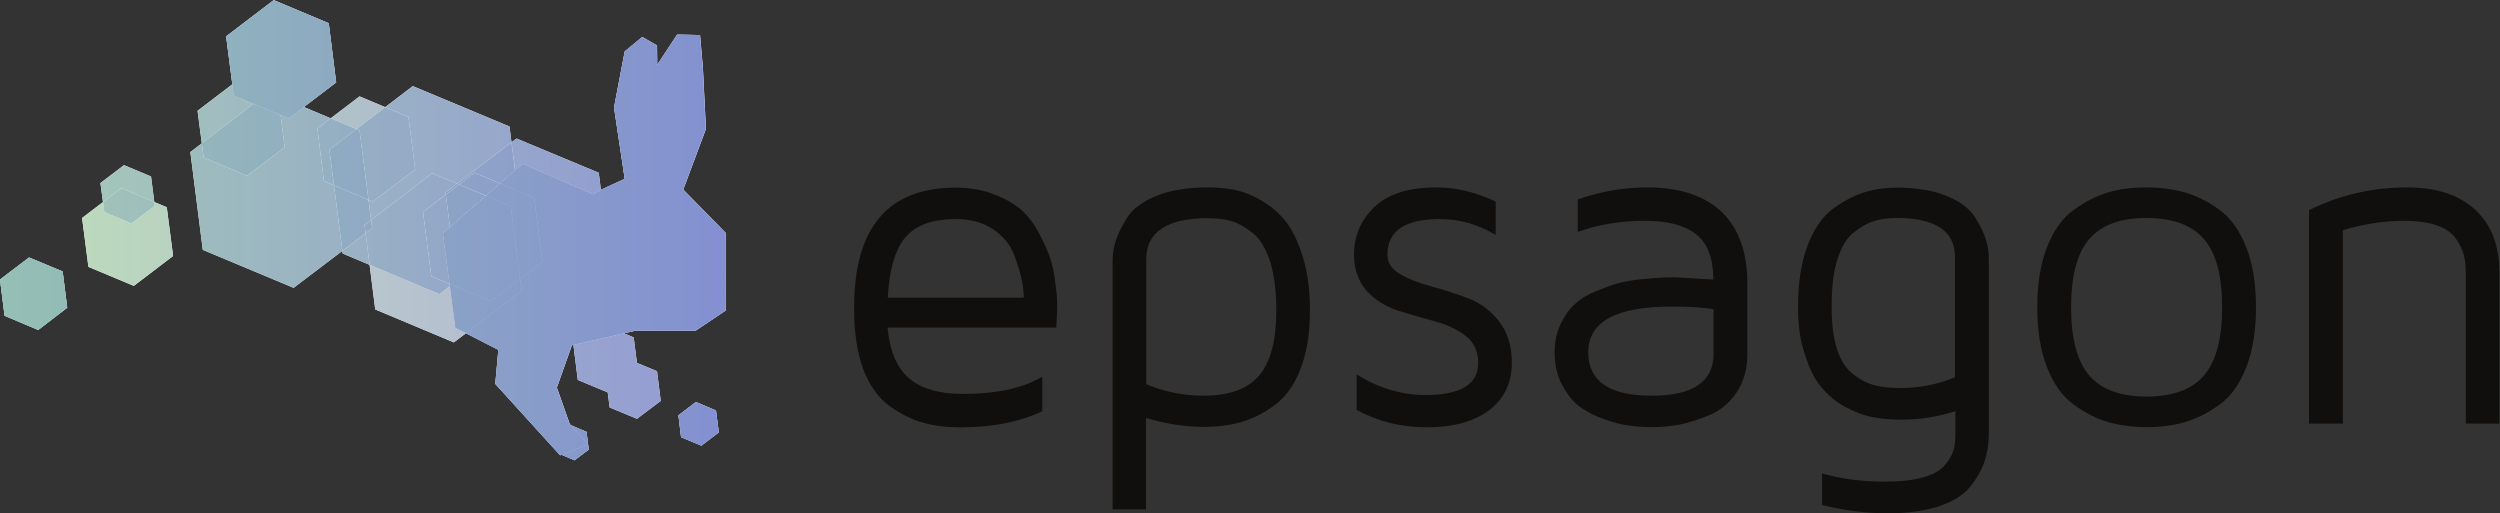 <?xml version="1.0" encoding="UTF-8" standalone="no"?>
<!-- Created with Inkscape (http://www.inkscape.org/) -->

<svg
   version="1.1"
   id="svg2"
   xml:space="preserve"
   width="1526.667"
   height="313.467"
   viewBox="0 0 1526.667 313.467"
   sodipodi:docname="Epsagon_Positive CMYK_Horizontal_final.svg"
   inkscape:version="1.1.1 (3bf5ae0d25, 2021-09-20)"
   xmlns:inkscape="http://www.inkscape.org/namespaces/inkscape"
   xmlns:sodipodi="http://sodipodi.sourceforge.net/DTD/sodipodi-0.dtd"
   xmlns="http://www.w3.org/2000/svg"
   xmlns:svg="http://www.w3.org/2000/svg"><rect x="0" y="0" width="1526.667" height="313.467" fill="#333333" stroke="none"/><defs
     id="defs6"><clipPath
       clipPathUnits="userSpaceOnUse"
       id="clipPath80"><path
         d="m 2632,243 v 0 L 2572.77,268.27 2694,316 2614.62,403.879 2687,373 l 10,-81 -65,-49"
         id="path78" /></clipPath><linearGradient
       x1="0"
       y1="0"
       x2="1"
       y2="0"
       gradientUnits="userSpaceOnUse"
       gradientTransform="matrix(3326,0,0,-3326,0,1297)"
       spreadMethod="pad"
       id="linearGradient88"><stop
         style="stop-opacity:1;stop-color:#95c0b4"
         offset="0"
         id="stop82" /><stop
         style="stop-opacity:1;stop-color:#8490d1"
         offset="0.99"
         id="stop84" /><stop
         style="stop-opacity:1;stop-color:#8490d1"
         offset="1"
         id="stop86" /></linearGradient><clipPath
       clipPathUnits="userSpaceOnUse"
       id="clipPath98"><path
         d="m 2558.34,274.43 -1.34,0.57 1.34,-0.57 v 0"
         id="path96" /></clipPath><linearGradient
       x1="0"
       y1="0"
       x2="1"
       y2="0"
       gradientUnits="userSpaceOnUse"
       gradientTransform="matrix(3326,0,0,-3326,0,1297)"
       spreadMethod="pad"
       id="linearGradient106"><stop
         style="stop-opacity:1;stop-color:#cfecbb"
         offset="0"
         id="stop100" /><stop
         style="stop-opacity:1;stop-color:#bab4e1"
         offset="0.99"
         id="stop102" /><stop
         style="stop-opacity:1;stop-color:#bab4e1"
         offset="1"
         id="stop104" /></linearGradient><clipPath
       clipPathUnits="userSpaceOnUse"
       id="clipPath116"><path
         d="m 2558.34,274.43 -1.34,0.57 -0.13,1.051 1.47,-1.621"
         id="path114" /></clipPath><linearGradient
       x1="0"
       y1="0"
       x2="1"
       y2="0"
       gradientUnits="userSpaceOnUse"
       gradientTransform="matrix(3326,0,0,-3326,0,1297)"
       spreadMethod="pad"
       id="linearGradient124"><stop
         style="stop-opacity:1;stop-color:#95c0b4"
         offset="0"
         id="stop118" /><stop
         style="stop-opacity:1;stop-color:#8490d1"
         offset="0.99"
         id="stop120" /><stop
         style="stop-opacity:1;stop-color:#8490d1"
         offset="1"
         id="stop122" /></linearGradient><clipPath
       clipPathUnits="userSpaceOnUse"
       id="clipPath134"><path
         d="m 2627,770 2.99,2.289 v 0 L 2627,770 m 276,36 -44.63,18.699 h 0.01 L 2903,806"
         id="path132" /></clipPath><linearGradient
       x1="0"
       y1="0"
       x2="1"
       y2="0"
       gradientUnits="userSpaceOnUse"
       gradientTransform="matrix(3326,0,0,-3326,0,1297)"
       spreadMethod="pad"
       id="linearGradient142"><stop
         style="stop-opacity:1;stop-color:#cfecbb"
         offset="0"
         id="stop136" /><stop
         style="stop-opacity:1;stop-color:#bab4e1"
         offset="0.99"
         id="stop138" /><stop
         style="stop-opacity:1;stop-color:#bab4e1"
         offset="1"
         id="stop140" /></linearGradient><clipPath
       clipPathUnits="userSpaceOnUse"
       id="clipPath152"><path
         d="m 2918,433 -125,52 -9,69 -137,57 -20,159 2.99,2.289 228.38,52.41 L 2903,806 l 15,-117 92,-38 17,-136 -109,-82"
         id="path150" /></clipPath><linearGradient
       x1="0"
       y1="0"
       x2="1"
       y2="0"
       gradientUnits="userSpaceOnUse"
       gradientTransform="matrix(3326,0,0,-3326,0,1297)"
       spreadMethod="pad"
       id="linearGradient160"><stop
         style="stop-opacity:1;stop-color:#a6ccb6"
         offset="0"
         id="stop154" /><stop
         style="stop-opacity:1;stop-color:#949ad5"
         offset="0.99"
         id="stop156" /><stop
         style="stop-opacity:1;stop-color:#949ad5"
         offset="1"
         id="stop158" /></linearGradient><clipPath
       clipPathUnits="userSpaceOnUse"
       id="clipPath170"><path
         d="m 1719,934 -25.87,204.3 v 0 L 1719,934 m -203.94,875.5 v 0 L 1647,1910 1515.06,1809.5 M 905.004,1844 1064.36,1965.38 1036,2185 1064.36,1965.38 905.004,1844 m 520.026,3.38 -33.19,13.96 148.16,112.66 -148.16,-112.66 33.19,-13.96 m 339.52,13.29 -117.55,49.33 117.55,-49.33 v 0"
         id="path168" /></clipPath><linearGradient
       x1="0"
       y1="0"
       x2="1"
       y2="0"
       gradientUnits="userSpaceOnUse"
       gradientTransform="matrix(3326,0,0,-3326,0,1297)"
       spreadMethod="pad"
       id="linearGradient178"><stop
         style="stop-opacity:1;stop-color:#cfecbb"
         offset="0"
         id="stop172" /><stop
         style="stop-opacity:1;stop-color:#bab4e1"
         offset="0.99"
         id="stop174" /><stop
         style="stop-opacity:1;stop-color:#bab4e1"
         offset="1"
         id="stop176" /></linearGradient><clipPath
       clipPathUnits="userSpaceOnUse"
       id="clipPath188"><path
         d="M 2717.89,1461.05 2394,1601 l -34.31,-29.89 -16.44,128.6 22.75,17.29 377,-157 9.88,-78.44 c -14.45,-7.18 -29.19,-15.12 -34.6,-20.29 -0.13,-0.07 -0.26,-0.15 -0.39,-0.22"
         id="path186" /></clipPath><linearGradient
       x1="0"
       y1="0"
       x2="1"
       y2="0"
       gradientUnits="userSpaceOnUse"
       gradientTransform="matrix(3326,0,0,-3326,0,1297)"
       spreadMethod="pad"
       id="linearGradient196"><stop
         style="stop-opacity:1;stop-color:#a3cab5"
         offset="0"
         id="stop190" /><stop
         style="stop-opacity:1;stop-color:#9097d4"
         offset="0.99"
         id="stop192" /><stop
         style="stop-opacity:1;stop-color:#9097d4"
         offset="1"
         id="stop194" /></linearGradient><clipPath
       clipPathUnits="userSpaceOnUse"
       id="clipPath206"><path
         d="m 1693.13,1138.3 v 0 0 L 1570,1190 l -1.59,12.42 106.39,80.67 18.33,-144.79 m 6.95,205.7 -11.95,92.34 19.87,-8.34 194,147 -31,241 -106.45,44.67 v 0 0 L 1891,1957 l 443,-185 9.24,-72.3 L 2093.92,1510.22 1980,1558 1700.08,1344"
         id="path204" /></clipPath><linearGradient
       x1="0"
       y1="0"
       x2="1"
       y2="0"
       gradientUnits="userSpaceOnUse"
       gradientTransform="matrix(3326,0,0,-3326,0,1297)"
       spreadMethod="pad"
       id="linearGradient214"><stop
         style="stop-opacity:1;stop-color:#a4cbb6"
         offset="0"
         id="stop208" /><stop
         style="stop-opacity:1;stop-color:#9198d4"
         offset="0.99"
         id="stop210" /><stop
         style="stop-opacity:1;stop-color:#9198d4"
         offset="1"
         id="stop212" /></linearGradient><clipPath
       clipPathUnits="userSpaceOnUse"
       id="clipPath224"><path
         d="m 2103.47,1506.21 -9.55,4.01 249.32,189.49 v -0.01 l 0.01,0.01 16.44,-128.6 -69.11,-60.22 -116.58,49.11 -70.53,-53.79"
         id="path222" /></clipPath><linearGradient
       x1="0"
       y1="0"
       x2="1"
       y2="0"
       gradientUnits="userSpaceOnUse"
       gradientTransform="matrix(3326,0,0,-3326,0,1297)"
       spreadMethod="pad"
       id="linearGradient232"><stop
         style="stop-opacity:1;stop-color:#98c3b4"
         offset="0"
         id="stop226" /><stop
         style="stop-opacity:1;stop-color:#8892d2"
         offset="0.99"
         id="stop228" /><stop
         style="stop-opacity:1;stop-color:#8892d2"
         offset="1"
         id="stop230" /></linearGradient><clipPath
       clipPathUnits="userSpaceOnUse"
       id="clipPath242"><path
         d="m 1345,1033 -415.996,174 -57.008,448 52.496,40.06 8.508,-65.06 199,-84 172,131 -18.54,147.64 37.54,-15.64 68.84,52.34 33.19,-13.96 90.03,-37.88 v 0 L 1454,1763 l 30,-241 45.93,-19.27 38.48,-300.31 L 1345,1033"
         id="path240" /></clipPath><linearGradient
       x1="0"
       y1="0"
       x2="1"
       y2="0"
       gradientUnits="userSpaceOnUse"
       gradientTransform="matrix(3326,0,0,-3326,0,1297)"
       spreadMethod="pad"
       id="linearGradient250"><stop
         style="stop-opacity:1;stop-color:#a2c9b5"
         offset="0"
         id="stop244" /><stop
         style="stop-opacity:1;stop-color:#9097d4"
         offset="0.99"
         id="stop246" /><stop
         style="stop-opacity:1;stop-color:#9097d4"
         offset="1"
         id="stop248" /></linearGradient><clipPath
       clipPathUnits="userSpaceOnUse"
       id="clipPath260"><path
         d="m 1568.41,1202.42 v 0 l -38.48,300.31 158.2,-66.39 11.95,-92.34 -30.08,-23 4.8,-37.91 -106.39,-80.67"
         id="path258" /></clipPath><linearGradient
       x1="0"
       y1="0"
       x2="1"
       y2="0"
       gradientUnits="userSpaceOnUse"
       gradientTransform="matrix(3326,0,0,-3326,0,1297)"
       spreadMethod="pad"
       id="linearGradient268"><stop
         style="stop-opacity:1;stop-color:#98c3b4"
         offset="0"
         id="stop262" /><stop
         style="stop-opacity:1;stop-color:#8892d2"
         offset="0.99"
         id="stop264" /><stop
         style="stop-opacity:1;stop-color:#8892d2"
         offset="1"
         id="stop266" /></linearGradient><clipPath
       clipPathUnits="userSpaceOnUse"
       id="clipPath278"><path
         d="M 924.492,1695.06 905.004,1844 1064.36,1965.38 1071,1914 l 90.78,-37.82 -237.292,-181.12"
         id="path276" /></clipPath><linearGradient
       x1="0"
       y1="0"
       x2="1"
       y2="0"
       gradientUnits="userSpaceOnUse"
       gradientTransform="matrix(3326,0,0,-3326,0,1297)"
       spreadMethod="pad"
       id="linearGradient286"><stop
         style="stop-opacity:1;stop-color:#a6ccb6"
         offset="0"
         id="stop280" /><stop
         style="stop-opacity:1;stop-color:#949ad5"
         offset="0.99"
         id="stop282" /><stop
         style="stop-opacity:1;stop-color:#949ad5"
         offset="1"
         id="stop284" /></linearGradient><clipPath
       clipPathUnits="userSpaceOnUse"
       id="clipPath296"><path
         d="m 1132,1546 -199,84 -8.512,65.06 h 0.004 l 237.288,181.12 123.68,-51.54 L 1304,1677 1132,1546"
         id="path294" /></clipPath><linearGradient
       x1="0"
       y1="0"
       x2="1"
       y2="0"
       gradientUnits="userSpaceOnUse"
       gradientTransform="matrix(3326,0,0,-3326,0,1297)"
       spreadMethod="pad"
       id="linearGradient304"><stop
         style="stop-opacity:1;stop-color:#98c3b4"
         offset="0"
         id="stop298" /><stop
         style="stop-opacity:1;stop-color:#8892d2"
         offset="0.99"
         id="stop300" /><stop
         style="stop-opacity:1;stop-color:#8892d2"
         offset="1"
         id="stop302" /></linearGradient><clipPath
       clipPathUnits="userSpaceOnUse"
       id="clipPath314"><path
         d="M 1632.52,1760.09 1515.06,1809.5 1647,1910 1764.55,1860.67 1632.52,1760.09"
         id="path312" /></clipPath><linearGradient
       x1="0"
       y1="0"
       x2="1"
       y2="0"
       gradientUnits="userSpaceOnUse"
       gradientTransform="matrix(3326,0,0,-3326,0,1297)"
       spreadMethod="pad"
       id="linearGradient322"><stop
         style="stop-opacity:1;stop-color:#badbb8"
         offset="0"
         id="stop316" /><stop
         style="stop-opacity:1;stop-color:#a6a6db"
         offset="0.99"
         id="stop318" /><stop
         style="stop-opacity:1;stop-color:#a6a6db"
         offset="1"
         id="stop320" /></linearGradient><clipPath
       clipPathUnits="userSpaceOnUse"
       id="clipPath332"><path
         d="m 1708,1428 -19.87,8.34 -41.13,317.66 -14.48,6.09 132.03,100.58 106.45,-44.67 31,-241 -194,-147"
         id="path330" /></clipPath><linearGradient
       x1="0"
       y1="0"
       x2="1"
       y2="0"
       gradientUnits="userSpaceOnUse"
       gradientTransform="matrix(3326,0,0,-3326,0,1297)"
       spreadMethod="pad"
       id="linearGradient340"><stop
         style="stop-opacity:1;stop-color:#9fc7b5"
         offset="0"
         id="stop334" /><stop
         style="stop-opacity:1;stop-color:#8d95d3"
         offset="0.99"
         id="stop336" /><stop
         style="stop-opacity:1;stop-color:#8d95d3"
         offset="1"
         id="stop338" /></linearGradient><clipPath
       clipPathUnits="userSpaceOnUse"
       id="clipPath350"><path
         d="M 1529.93,1502.73 1484,1522 l -30,241 61.06,46.5 117.46,-49.41 L 1509,1666 l 20.93,-163.27"
         id="path348" /></clipPath><linearGradient
       x1="0"
       y1="0"
       x2="1"
       y2="0"
       gradientUnits="userSpaceOnUse"
       gradientTransform="matrix(3326,0,0,-3326,0,1297)"
       spreadMethod="pad"
       id="linearGradient358"><stop
         style="stop-opacity:1;stop-color:#9dc6b5"
         offset="0"
         id="stop352" /><stop
         style="stop-opacity:1;stop-color:#8b94d3"
         offset="0.99"
         id="stop354" /><stop
         style="stop-opacity:1;stop-color:#8b94d3"
         offset="1"
         id="stop356" /></linearGradient><clipPath
       clipPathUnits="userSpaceOnUse"
       id="clipPath368"><path
         d="m 1688.13,1436.34 -158.2,66.39 -20.93,163.27 123.52,94.09 14.48,-6.09 41.13,-317.66"
         id="path366" /></clipPath><linearGradient
       x1="0"
       y1="0"
       x2="1"
       y2="0"
       gradientUnits="userSpaceOnUse"
       gradientTransform="matrix(3326,0,0,-3326,0,1297)"
       spreadMethod="pad"
       id="linearGradient376"><stop
         style="stop-opacity:1;stop-color:#97c2b4"
         offset="0"
         id="stop370" /><stop
         style="stop-opacity:1;stop-color:#8691d1"
         offset="0.99"
         id="stop372" /><stop
         style="stop-opacity:1;stop-color:#8691d1"
         offset="1"
         id="stop374" /></linearGradient><clipPath
       clipPathUnits="userSpaceOnUse"
       id="clipPath386"><path
         d="m 2776.91,1493.13 c 0.04,0.01 0.08,0.03 0.12,0.05 -0.04,-0.02 -0.08,-0.04 -0.12,-0.05 m 0.17,0.07 c 3.46,1.64 6.23,2.95 7.92,3.8 -1.69,-0.85 -4.46,-2.16 -7.92,-3.8"
         id="path384" /></clipPath><linearGradient
       x1="0"
       y1="0"
       x2="1"
       y2="0"
       gradientUnits="userSpaceOnUse"
       gradientTransform="matrix(3326,0,0,-3326,0,1297)"
       spreadMethod="pad"
       id="linearGradient394"><stop
         style="stop-opacity:1;stop-color:#cfecbb"
         offset="0"
         id="stop388" /><stop
         style="stop-opacity:1;stop-color:#bab4e1"
         offset="0.99"
         id="stop390" /><stop
         style="stop-opacity:1;stop-color:#bab4e1"
         offset="1"
         id="stop392" /></linearGradient><clipPath
       clipPathUnits="userSpaceOnUse"
       id="clipPath404"><path
         d="m 3010.98,2054.49 -0.98,88.51 0.98,-88.5 91.02,138.5 -91.02,-138.51 m -68.39,127.17 -0.59,0.34 0.59,-0.34 0.41,0.34 -0.41,-0.34"
         id="path402" /></clipPath><linearGradient
       x1="0"
       y1="0"
       x2="1"
       y2="0"
       gradientUnits="userSpaceOnUse"
       gradientTransform="matrix(3326,0,0,-3326,0,1297)"
       spreadMethod="pad"
       id="linearGradient412"><stop
         style="stop-opacity:1;stop-color:#cfecbb"
         offset="0"
         id="stop406" /><stop
         style="stop-opacity:1;stop-color:#bab4e1"
         offset="0.99"
         id="stop408" /><stop
         style="stop-opacity:1;stop-color:#bab4e1"
         offset="1"
         id="stop410" /></linearGradient><clipPath
       clipPathUnits="userSpaceOnUse"
       id="clipPath422"><path
         d="m 2567,266 -0.26,0.289 5.55,2.191 0.48,-0.21 L 2567,266 m 47.62,137.891 -1.63,0.691 -3.99,4.418 -59,167 69,194 11.42,2.621 -0.43,-0.332 v 0 l 0.01,0.012 -10,-2.301 -69,-194 59,-167 4.62,-5.109 m 243.75,420.808 -0.36,0.141 L 2911,837 h 1 l -53.63,-12.301 h 0.01 -0.01"
         id="path420" /></clipPath><linearGradient
       x1="0"
       y1="0"
       x2="1"
       y2="0"
       gradientUnits="userSpaceOnUse"
       gradientTransform="matrix(3326,0,0,-3326,0,1297)"
       spreadMethod="pad"
       id="linearGradient430"><stop
         style="stop-opacity:1;stop-color:#b4d8b8"
         offset="0"
         id="stop424" /><stop
         style="stop-opacity:1;stop-color:#a1a3d9"
         offset="0.99"
         id="stop426" /><stop
         style="stop-opacity:1;stop-color:#a1a3d9"
         offset="1"
         id="stop428" /></linearGradient><clipPath
       clipPathUnits="userSpaceOnUse"
       id="clipPath440"><path
         d="m 2629.99,772.289 0.43,0.332 227.59,52.219 0.36,-0.141 -228.38,-52.41"
         id="path438" /></clipPath><linearGradient
       x1="0"
       y1="0"
       x2="1"
       y2="0"
       gradientUnits="userSpaceOnUse"
       gradientTransform="matrix(3326,0,0,-3326,0,1297)"
       spreadMethod="pad"
       id="linearGradient448"><stop
         style="stop-opacity:1;stop-color:#9fc7b5"
         offset="0"
         id="stop442" /><stop
         style="stop-opacity:1;stop-color:#8d95d3"
         offset="0.99"
         id="stop444" /><stop
         style="stop-opacity:1;stop-color:#8d95d3"
         offset="1"
         id="stop446" /></linearGradient><clipPath
       clipPathUnits="userSpaceOnUse"
       id="clipPath458"><path
         d="m 2572.77,268.27 v 0 0 l -0.48,0.21 120.71,47.52 -80.01,88.582 1.63,-0.691 v -0.012 L 2694,316 2572.77,268.27"
         id="path456" /></clipPath><linearGradient
       x1="0"
       y1="0"
       x2="1"
       y2="0"
       gradientUnits="userSpaceOnUse"
       gradientTransform="matrix(3326,0,0,-3326,0,1297)"
       spreadMethod="pad"
       id="linearGradient466"><stop
         style="stop-opacity:1;stop-color:#95c0b4"
         offset="0"
         id="stop460" /><stop
         style="stop-opacity:1;stop-color:#8490d1"
         offset="0.99"
         id="stop462" /><stop
         style="stop-opacity:1;stop-color:#8490d1"
         offset="1"
         id="stop464" /></linearGradient><clipPath
       clipPathUnits="userSpaceOnUse"
       id="clipPath476"><path
         d="m 3187,837 h -1 l 139,93 v 353 l -196,200 104,278 -14,281 -13,149 -103.01,1.98 0.01,0.02 104,-2 13,-149 14,-281 -104,-278 196,-200 V 930 l -139,-93"
         id="path474" /></clipPath><linearGradient
       x1="0"
       y1="0"
       x2="1"
       y2="0"
       gradientUnits="userSpaceOnUse"
       gradientTransform="matrix(3326,0,0,-3326,0,1297)"
       spreadMethod="pad"
       id="linearGradient484"><stop
         style="stop-opacity:1;stop-color:#b4d8b8"
         offset="0"
         id="stop478" /><stop
         style="stop-opacity:1;stop-color:#a1a3d9"
         offset="0.99"
         id="stop480" /><stop
         style="stop-opacity:1;stop-color:#a1a3d9"
         offset="1"
         id="stop482" /></linearGradient><clipPath
       clipPathUnits="userSpaceOnUse"
       id="clipPath494"><path
         d="m 2718,1461 -0.11,0.05 c 0.13,0.07 0.26,0.15 0.39,0.22 -0.1,-0.09 -0.19,-0.18 -0.28,-0.27"
         id="path492" /></clipPath><linearGradient
       x1="0"
       y1="0"
       x2="1"
       y2="0"
       gradientUnits="userSpaceOnUse"
       gradientTransform="matrix(3326,0,0,-3326,0,1297)"
       spreadMethod="pad"
       id="linearGradient502"><stop
         style="stop-opacity:1;stop-color:#9dc6b5"
         offset="0"
         id="stop496" /><stop
         style="stop-opacity:1;stop-color:#8b94d3"
         offset="0.99"
         id="stop498" /><stop
         style="stop-opacity:1;stop-color:#8b94d3"
         offset="1"
         id="stop500" /></linearGradient><clipPath
       clipPathUnits="userSpaceOnUse"
       id="clipPath512"><path
         d="m 3010,2053 -1,90 -66.41,38.66 0.41,0.34 67,-39 0.98,-88.51 -0.98,-1.49"
         id="path510" /></clipPath><linearGradient
       x1="0"
       y1="0"
       x2="1"
       y2="0"
       gradientUnits="userSpaceOnUse"
       gradientTransform="matrix(3326,0,0,-3326,0,1297)"
       spreadMethod="pad"
       id="linearGradient520"><stop
         style="stop-opacity:1;stop-color:#b4d8b8"
         offset="0"
         id="stop514" /><stop
         style="stop-opacity:1;stop-color:#a1a3d9"
         offset="0.99"
         id="stop516" /><stop
         style="stop-opacity:1;stop-color:#a1a3d9"
         offset="1"
         id="stop518" /></linearGradient><clipPath
       clipPathUnits="userSpaceOnUse"
       id="clipPath530"><path
         d="m 2566,266 v 0 l -7.65,8.422 -0.01,0.008 v 0 l -1.47,1.621 v 0.008 L 2269,593 2283,749 2134.51,825.129 2390,1019 l -7.03,54.61 102.03,77.39 -38,294 -156.42,65.89 69.11,60.22 34.31,29.89 323.89,-139.95 0.11,-0.05 c 0.09,0.09 0.18,0.18 0.28,0.27 5.41,5.17 20.15,13.11 34.6,20.29 v -0.01 c 8.87,4.42 17.62,8.55 24.03,11.58 0.04,0.01 0.08,0.03 0.12,0.05 0.02,0.01 0.03,0.02 0.05,0.02 3.46,1.64 6.23,2.95 7.92,3.8 v 0 c 11,5 77,35 77,35 v 0 0 l -49,327 49,257 80,66 0.59,-0.34 66.41,-38.66 1,-90 0.98,1.49 91.02,138.51 0.99,-0.02 v 0 L 3206,2191 l 13,-149 14,-281 -104,-278 196,-200 V 930 l -139,-93 h -274 -1 L 2858.01,824.84 2630.42,772.621 2619,770 l -69,-194 59,-167 3.99,-4.418 L 2693,316 l -120.71,-47.52 -5.55,-2.191 v 0 L 2566,266"
         id="path528" /></clipPath><linearGradient
       x1="0"
       y1="0"
       x2="1"
       y2="0"
       gradientUnits="userSpaceOnUse"
       gradientTransform="matrix(3326,0,0,-3326,0,1297)"
       spreadMethod="pad"
       id="linearGradient538"><stop
         style="stop-opacity:1;stop-color:#95c0b4"
         offset="0"
         id="stop532" /><stop
         style="stop-opacity:1;stop-color:#8490d1"
         offset="0.99"
         id="stop534" /><stop
         style="stop-opacity:1;stop-color:#8490d1"
         offset="1"
         id="stop536" /></linearGradient><clipPath
       clipPathUnits="userSpaceOnUse"
       id="clipPath548"><path
         d="M 2079,783 1719,934 1693.13,1138.3 2013,1004 2060.92,1040.5 2086,850 2134.51,825.129 2079,783"
         id="path546" /></clipPath><linearGradient
       x1="0"
       y1="0"
       x2="1"
       y2="0"
       gradientUnits="userSpaceOnUse"
       gradientTransform="matrix(3326,0,0,-3326,0,1297)"
       spreadMethod="pad"
       id="linearGradient556"><stop
         style="stop-opacity:1;stop-color:#c2e1b9"
         offset="0"
         id="stop550" /><stop
         style="stop-opacity:1;stop-color:#aeacdd"
         offset="0.99"
         id="stop552" /><stop
         style="stop-opacity:1;stop-color:#aeacdd"
         offset="1"
         id="stop554" /></linearGradient><clipPath
       clipPathUnits="userSpaceOnUse"
       id="clipPath566"><path
         d="m 2013,1004 -319.87,134.3 -18.33,144.79 30.2,22.91 -4.92,38 279.92,214 113.92,-47.78 L 2041,1470 2042.34,1459.58 1938,1380 l 38,-294 83.52,-34.88 1.4,-10.62 L 2013,1004"
         id="path564" /></clipPath><linearGradient
       x1="0"
       y1="0"
       x2="1"
       y2="0"
       gradientUnits="userSpaceOnUse"
       gradientTransform="matrix(3326,0,0,-3326,0,1297)"
       spreadMethod="pad"
       id="linearGradient574"><stop
         style="stop-opacity:1;stop-color:#a1c9b5"
         offset="0"
         id="stop568" /><stop
         style="stop-opacity:1;stop-color:#8f96d3"
         offset="0.99"
         id="stop570" /><stop
         style="stop-opacity:1;stop-color:#8f96d3"
         offset="1"
         id="stop572" /></linearGradient><clipPath
       clipPathUnits="userSpaceOnUse"
       id="clipPath584"><path
         d="m 2042.34,1459.58 -1.34,10.42 52.92,40.22 9.55,-4.01 -61.13,-46.63"
         id="path582" /></clipPath><linearGradient
       x1="0"
       y1="0"
       x2="1"
       y2="0"
       gradientUnits="userSpaceOnUse"
       gradientTransform="matrix(3326,0,0,-3326,0,1297)"
       spreadMethod="pad"
       id="linearGradient592"><stop
         style="stop-opacity:1;stop-color:#98c2b4"
         offset="0"
         id="stop586" /><stop
         style="stop-opacity:1;stop-color:#8791d1"
         offset="0.99"
         id="stop588" /><stop
         style="stop-opacity:1;stop-color:#8791d1"
         offset="1"
         id="stop590" /></linearGradient><clipPath
       clipPathUnits="userSpaceOnUse"
       id="clipPath602"><path
         d="m 1674.8,1283.09 -4.8,37.91 30.08,23 4.92,-38 -30.2,-22.91"
         id="path600" /></clipPath><linearGradient
       x1="0"
       y1="0"
       x2="1"
       y2="0"
       gradientUnits="userSpaceOnUse"
       gradientTransform="matrix(3326,0,0,-3326,0,1297)"
       spreadMethod="pad"
       id="linearGradient610"><stop
         style="stop-opacity:1;stop-color:#98c2b4"
         offset="0"
         id="stop604" /><stop
         style="stop-opacity:1;stop-color:#8791d1"
         offset="0.99"
         id="stop606" /><stop
         style="stop-opacity:1;stop-color:#8791d1"
         offset="1"
         id="stop608" /></linearGradient><clipPath
       clipPathUnits="userSpaceOnUse"
       id="clipPath620"><path
         d="m 2134.51,825.129 v 0 0 L 2086,850 l -25.08,190.5 -1.4,10.62 L 2249,972 2382.97,1073.61 2390,1019 2134.52,825.129"
         id="path618" /></clipPath><linearGradient
       x1="0"
       y1="0"
       x2="1"
       y2="0"
       gradientUnits="userSpaceOnUse"
       gradientTransform="matrix(3326,0,0,-3326,0,1297)"
       spreadMethod="pad"
       id="linearGradient628"><stop
         style="stop-opacity:1;stop-color:#95c0b4"
         offset="0"
         id="stop622" /><stop
         style="stop-opacity:1;stop-color:#8490d1"
         offset="0.99"
         id="stop624" /><stop
         style="stop-opacity:1;stop-color:#8490d1"
         offset="1"
         id="stop626" /></linearGradient><clipPath
       clipPathUnits="userSpaceOnUse"
       id="clipPath638"><path
         d="m 2226.14,1454.76 -122.67,51.45 70.53,53.79 116.58,-49.11 -64.44,-56.13"
         id="path636" /></clipPath><linearGradient
       x1="0"
       y1="0"
       x2="1"
       y2="0"
       gradientUnits="userSpaceOnUse"
       gradientTransform="matrix(3326,0,0,-3326,0,1297)"
       spreadMethod="pad"
       id="linearGradient646"><stop
         style="stop-opacity:1;stop-color:#98c2b4"
         offset="0"
         id="stop640" /><stop
         style="stop-opacity:1;stop-color:#8791d1"
         offset="0.99"
         id="stop642" /><stop
         style="stop-opacity:1;stop-color:#8791d1"
         offset="1"
         id="stop644" /></linearGradient><clipPath
       clipPathUnits="userSpaceOnUse"
       id="clipPath656"><path
         d="M 2382.97,1073.61 2340,1407 l -113.86,47.76 64.44,56.13 156.42,-65.89 38,-294 -102.03,-77.39"
         id="path654" /></clipPath><linearGradient
       x1="0"
       y1="0"
       x2="1"
       y2="0"
       gradientUnits="userSpaceOnUse"
       gradientTransform="matrix(3326,0,0,-3326,0,1297)"
       spreadMethod="pad"
       id="linearGradient664"><stop
         style="stop-opacity:1;stop-color:#95c0b4"
         offset="0"
         id="stop658" /><stop
         style="stop-opacity:1;stop-color:#8490d1"
         offset="0.99"
         id="stop660" /><stop
         style="stop-opacity:1;stop-color:#8490d1"
         offset="1"
         id="stop662" /></linearGradient><clipPath
       clipPathUnits="userSpaceOnUse"
       id="clipPath674"><path
         d="M 2059.52,1051.12 1976,1086 l -38,294 104.34,79.58 19.05,-148.37 -32.39,-28.21 30.52,-231.88"
         id="path672" /></clipPath><linearGradient
       x1="0"
       y1="0"
       x2="1"
       y2="0"
       gradientUnits="userSpaceOnUse"
       gradientTransform="matrix(3326,0,0,-3326,0,1297)"
       spreadMethod="pad"
       id="linearGradient682"><stop
         style="stop-opacity:1;stop-color:#9ec6b5"
         offset="0"
         id="stop676" /><stop
         style="stop-opacity:1;stop-color:#8c95d3"
         offset="0.99"
         id="stop678" /><stop
         style="stop-opacity:1;stop-color:#8c95d3"
         offset="1"
         id="stop680" /></linearGradient><clipPath
       clipPathUnits="userSpaceOnUse"
       id="clipPath692"><path
         d="m 2061.39,1311.21 -19.05,148.37 61.13,46.63 122.67,-51.45 -164.75,-143.55"
         id="path690" /></clipPath><linearGradient
       x1="0"
       y1="0"
       x2="1"
       y2="0"
       gradientUnits="userSpaceOnUse"
       gradientTransform="matrix(3326,0,0,-3326,0,1297)"
       spreadMethod="pad"
       id="linearGradient700"><stop
         style="stop-opacity:1;stop-color:#97c2b4"
         offset="0"
         id="stop694" /><stop
         style="stop-opacity:1;stop-color:#8691d1"
         offset="0.99"
         id="stop696" /><stop
         style="stop-opacity:1;stop-color:#8691d1"
         offset="1"
         id="stop698" /></linearGradient><clipPath
       clipPathUnits="userSpaceOnUse"
       id="clipPath710"><path
         d="m 2249,972 -189.48,79.12 -30.52,231.88 32.39,28.21 164.75,143.55 L 2340,1407 2382.97,1073.61 2249,972"
         id="path708" /></clipPath><linearGradient
       x1="0"
       y1="0"
       x2="1"
       y2="0"
       gradientUnits="userSpaceOnUse"
       gradientTransform="matrix(3326,0,0,-3326,0,1297)"
       spreadMethod="pad"
       id="linearGradient718"><stop
         style="stop-opacity:1;stop-color:#95c0b4"
         offset="0"
         id="stop712" /><stop
         style="stop-opacity:1;stop-color:#8490d1"
         offset="0.99"
         id="stop714" /><stop
         style="stop-opacity:1;stop-color:#8490d1"
         offset="1"
         id="stop716" /></linearGradient><clipPath
       clipPathUnits="userSpaceOnUse"
       id="clipPath728"><path
         d="m 3213,310 -93,39 -12,100 80,61 92,-39 13,-100 -80,-61"
         id="path726" /></clipPath><linearGradient
       x1="0"
       y1="0"
       x2="1"
       y2="0"
       gradientUnits="userSpaceOnUse"
       gradientTransform="matrix(3326,0,0,-3326,0,1297)"
       spreadMethod="pad"
       id="linearGradient736"><stop
         style="stop-opacity:1;stop-color:#95c0b4"
         offset="0"
         id="stop730" /><stop
         style="stop-opacity:1;stop-color:#8490d1"
         offset="0.99"
         id="stop732" /><stop
         style="stop-opacity:1;stop-color:#8490d1"
         offset="1"
         id="stop734" /></linearGradient><clipPath
       clipPathUnits="userSpaceOnUse"
       id="clipPath746"><path
         d="M 175.004,840 21,905 0.004,1071 133,1172 287,1108 308,942 175.004,840"
         id="path744" /></clipPath><linearGradient
       x1="0"
       y1="0"
       x2="1"
       y2="0"
       gradientUnits="userSpaceOnUse"
       gradientTransform="matrix(3326,0,0,-3326,0,1297)"
       spreadMethod="pad"
       id="linearGradient754"><stop
         style="stop-opacity:1;stop-color:#95c0b4"
         offset="0"
         id="stop748" /><stop
         style="stop-opacity:1;stop-color:#8490d1"
         offset="0.99"
         id="stop750" /><stop
         style="stop-opacity:1;stop-color:#8490d1"
         offset="1"
         id="stop752" /></linearGradient><clipPath
       clipPathUnits="userSpaceOnUse"
       id="clipPath764"><path
         d="m 764,1402 -57.18,24.19 v 0 L 764,1402"
         id="path762" /></clipPath><linearGradient
       x1="0"
       y1="0"
       x2="1"
       y2="0"
       gradientUnits="userSpaceOnUse"
       gradientTransform="matrix(3326,0,0,-3326,0,1297)"
       spreadMethod="pad"
       id="linearGradient772"><stop
         style="stop-opacity:1;stop-color:#cfecbb"
         offset="0"
         id="stop766" /><stop
         style="stop-opacity:1;stop-color:#bab4e1"
         offset="0.99"
         id="stop768" /><stop
         style="stop-opacity:1;stop-color:#bab4e1"
         offset="1"
         id="stop770" /></linearGradient><clipPath
       clipPathUnits="userSpaceOnUse"
       id="clipPath782"><path
         d="m 613,1042 -208,87 -29.004,224 95.793,72.91 6.211,-45.91 124,-52 107,81 -2.18,17.19 L 764,1402 793,1179 613,1042"
         id="path780" /></clipPath><linearGradient
       x1="0"
       y1="0"
       x2="1"
       y2="0"
       gradientUnits="userSpaceOnUse"
       gradientTransform="matrix(3326,0,0,-3326,0,1297)"
       spreadMethod="pad"
       id="linearGradient790"><stop
         style="stop-opacity:1;stop-color:#bedfb9"
         offset="0"
         id="stop784" /><stop
         style="stop-opacity:1;stop-color:#aaa9dc"
         offset="0.99"
         id="stop786" /><stop
         style="stop-opacity:1;stop-color:#aaa9dc"
         offset="1"
         id="stop788" /></linearGradient><clipPath
       clipPathUnits="userSpaceOnUse"
       id="clipPath800"><path
         d="M 471.789,1425.91 460,1513 l 108,82 123.996,-52 14.82,-116.8 0.004,-0.01 v 0 L 556,1490 471.789,1425.91"
         id="path798" /></clipPath><linearGradient
       x1="0"
       y1="0"
       x2="1"
       y2="0"
       gradientUnits="userSpaceOnUse"
       gradientTransform="matrix(3326,0,0,-3326,0,1297)"
       spreadMethod="pad"
       id="linearGradient808"><stop
         style="stop-opacity:1;stop-color:#a6ccb6"
         offset="0"
         id="stop802" /><stop
         style="stop-opacity:1;stop-color:#949ad5"
         offset="0.99"
         id="stop804" /><stop
         style="stop-opacity:1;stop-color:#949ad5"
         offset="1"
         id="stop806" /></linearGradient><clipPath
       clipPathUnits="userSpaceOnUse"
       id="clipPath818"><path
         d="m 602,1328 -124,52 -6.215,45.9 0.004,0.01 v 0 L 556,1490 706.82,1426.19 709,1409 602,1328"
         id="path816" /></clipPath><linearGradient
       x1="0"
       y1="0"
       x2="1"
       y2="0"
       gradientUnits="userSpaceOnUse"
       gradientTransform="matrix(3326,0,0,-3326,0,1297)"
       spreadMethod="pad"
       id="linearGradient826"><stop
         style="stop-opacity:1;stop-color:#a2c9b5"
         offset="0"
         id="stop820" /><stop
         style="stop-opacity:1;stop-color:#9097d4"
         offset="0.99"
         id="stop822" /><stop
         style="stop-opacity:1;stop-color:#9097d4"
         offset="1"
         id="stop824" /></linearGradient><clipPath
       clipPathUnits="userSpaceOnUse"
       id="clipPath836"><path
         d="m 1323,1809 -37.54,15.64 -123.68,51.54 -90.78,37.82 -6.64,51.38 -28.36,219.62 218,166 252,-106 34,-271 L 1391.84,1861.34 1323,1809"
         id="path834" /></clipPath><linearGradient
       x1="0"
       y1="0"
       x2="1"
       y2="0"
       gradientUnits="userSpaceOnUse"
       gradientTransform="matrix(3326,0,0,-3326,0,1297)"
       spreadMethod="pad"
       id="linearGradient844"><stop
         style="stop-opacity:1;stop-color:#95c0b4"
         offset="0"
         id="stop838" /><stop
         style="stop-opacity:1;stop-color:#8490d1"
         offset="0.99"
         id="stop840" /><stop
         style="stop-opacity:1;stop-color:#8490d1"
         offset="1"
         id="stop842" /></linearGradient></defs><sodipodi:namedview
     id="namedview4"
     pagecolor="#ffffff"
     bordercolor="#666666"
     borderopacity="1.0"
     inkscape:pageshadow="2"
     inkscape:pageopacity="0.0"
     inkscape:pagecheckerboard="0"
     showgrid="false"
     inkscape:zoom="0.7270742"
     inkscape:cx="762.64569"
     inkscape:cy="156.7928"
     inkscape:window-width="1920"
     inkscape:window-height="1010"
     inkscape:window-x="-6"
     inkscape:window-y="-6"
     inkscape:window-maximized="1"
     inkscape:current-layer="g8" /><g
     id="g8"
     inkscape:groupmode="layer"
     inkscape:label="ink_ext_XXXXXX"
     transform="matrix(1.333,0,0,-1.333,0,313.467)"><g
       id="g10"
       transform="scale(0.1)"><path
         d="m 4067,988 h 623 c 0,24 -3,51 -9,81 -6,30 -18,68 -35,115 -18,47 -50,86 -96,117 -46,31 -103,47 -171,47 -106,0 -182,-27 -230,-82 -47,-55 -75,-147 -82,-278 z m -154,-59 c 0,1 0,4 0,7 0,3 0,6 0,8 0,365 155,548 465,548 65,0 124,-10 176,-31 53,-20 95,-45 126,-72 31,-28 58,-64 82,-109 23,-45 40,-83 50,-114 10,-31 18,-69 23,-113 6,-43 8,-70 8,-81 v -46 l -4,-75 h -773 c 10,-107 42,-184 98,-232 56,-48 138,-72 247,-72 154,0 275,26 364,79 V 468 c -102,-49 -226,-74 -372,-74 -2,0 -4,0 -6,0 -62,0 -119,7 -171,22 -52,15 -103,41 -153,77 -50,37 -89,92 -118,166 -27,75 -42,165 -42,270"
         style="fill:#100f0d;fill-opacity:1;fill-rule:nonzero;stroke:none"
         id="path12" /><path
         d="m 5251,592 c 81,-35 169,-53 264,-53 116,0 201,31 253,92 53,62 79,162 79,301 0,89 -10,164 -29,223 -19,59 -46,103 -80,130 -34,27 -67,45 -98,54 -31,9 -66,13 -106,13 -188,0 -283,-63 -283,-189 z M 5097,17 v 1140 c 0,28 4,58 13,87 9,30 26,66 52,108 26,42 71,76 135,102 64,26 143,39 237,39 40,0 78,-3 116,-10 38,-7 79,-22 123,-47 44,-24 82,-56 114,-95 32,-39 59,-94 81,-165 22,-70 33,-152 33,-245 0,-106 -14,-195 -43,-269 -28,-74 -68,-129 -118,-166 -50,-37 -101,-63 -154,-78 -52,-15 -109,-22 -172,-22 -87,0 -174,14 -264,41 V 18 h -153 v -1"
         style="fill:#100f0d;fill-opacity:1;fill-rule:nonzero;stroke:none"
         id="path14" /><path
         d="m 6203,1186 c 0,85 31,157 93,217 62,60 157,90 284,90 91,0 182,-22 272,-65 v -153 c -81,49 -166,73 -256,73 -160,0 -240,-54 -240,-163 0,-37 19,-67 58,-89 39,-23 86,-41 142,-56 56,-15 112,-33 168,-54 56,-21 104,-56 143,-106 39,-50 59,-113 59,-190 0,-92 -35,-165 -103,-217 -69,-52 -164,-79 -287,-79 -118,0 -225,27 -321,80 v 162 c 102,-63 207,-94 315,-94 162,0 242,49 242,147 0,53 -19,94 -58,124 -39,30 -86,52 -142,67 -56,15 -112,31 -168,49 -56,18 -104,48 -143,90 -38,43 -58,99 -58,167"
         style="fill:#100f0d;fill-opacity:1;fill-rule:nonzero;stroke:none"
         id="path16" /><path
         d="m 7276,738 c 0,-132 96,-199 289,-199 1,0 2,0 3,0 188,0 282,64 282,192 v 204 c -47,8 -110,12 -189,12 -257,1 -385,-69 -385,-209 z m -154,0 c 0,48 9,91 27,128 18,38 39,69 65,92 26,24 58,44 98,60 40,16 75,29 105,37 30,8 67,14 109,18 42,4 72,6 89,7 18,1 39,1 63,1 l 171,-10 c 0,96 -26,165 -78,207 -52,41 -130,62 -232,62 -115,0 -219,-17 -311,-51 v 149 c 105,37 211,55 319,55 149,0 262,-38 341,-113 78,-75 117,-185 117,-330 V 731 c 0,-68 -16,-126 -47,-174 -32,-48 -72,-83 -122,-105 -50,-21 -96,-36 -139,-45 -43,-8 -86,-12 -128,-12 -33,0 -66,2 -100,6 -34,4 -73,14 -117,29 -43,15 -81,34 -113,57 -32,23 -59,57 -82,100 -24,44 -35,94 -35,151"
         style="fill:#100f0d;fill-opacity:1;fill-rule:nonzero;stroke:none"
         id="path18" /><path
         d="m 8391,948 c 0,-80 8,-145 25,-197 17,-52 42,-90 75,-115 33,-25 66,-42 99,-50 33,-8 72,-12 117,-12 85,0 168,16 249,49 v 551 c 0,119 -89,179 -268,179 -38,0 -72,-5 -102,-14 -30,-9 -61,-26 -93,-52 -33,-26 -58,-67 -76,-125 -18,-57 -26,-129 -26,-214 z m -154,-1 c 0,111 15,205 45,283 30,77 70,134 120,169 50,35 98,60 144,73 45,14 93,20 143,20 91,0 167,-13 229,-38 62,-25 105,-58 130,-98 25,-40 42,-74 50,-103 9,-29 13,-58 13,-86 V 366 c 0,-47 -7,-90 -20,-130 -14,-40 -36,-78 -67,-116 C 8993,82 8945,53 8881,32 8817,11 8740,0 8649,0 8550,0 8449,13 8347,38 v 145 c 91,-26 186,-38 286,-38 68,0 125,6 171,18 46,12 79,29 100,52 21,22 35,45 43,67 8,22 11,49 11,80 v 106 c -80,-26 -163,-39 -249,-39 -47,0 -91,4 -132,12 -41,8 -83,24 -125,47 -43,24 -79,54 -110,92 -31,37 -55,87 -74,150 -22,62 -31,135 -31,217"
         style="fill:#100f0d;fill-opacity:1;fill-rule:nonzero;stroke:none"
         id="path20" /><path
         d="m 9570,1255 c -55,-65 -82,-169 -82,-311 0,-142 27,-246 82,-311 55,-65 142,-98 263,-98 121,0 209,32 264,97 55,64 83,168 83,312 0,144 -28,248 -83,312 -55,64 -143,97 -264,97 -121,0 -208,-33 -263,-98 z M 9378,668 c -30,76 -45,168 -45,276 0,108 15,200 45,276 30,76 70,133 122,170 51,37 103,64 157,80 53,16 112,23 176,23 64,0 123,-8 177,-23 54,-16 106,-42 158,-80 51,-37 92,-94 122,-170 30,-76 45,-168 45,-276 0,-108 -15,-200 -45,-276 -30,-76 -70,-133 -122,-170 -51,-37 -104,-64 -158,-80 -54,-16 -113,-23 -177,-23 -64,0 -123,8 -176,23 -53,16 -105,42 -157,80 -51,37 -92,94 -122,170"
         style="fill:#100f0d;fill-opacity:1;fill-rule:nonzero;stroke:none"
         id="path22" /><path
         d="m 10578,411 v 978 c 139,69 289,104 450,104 134,0 237,-34 311,-102 74,-68 111,-164 111,-287 V 411 h -154 v 693 c 0,30 -3,56 -9,80 -6,23 -18,48 -36,74 -18,26 -47,47 -87,61 -40,14 -91,21 -152,21 -89,0 -182,-14 -279,-43 V 411 h -155"
         style="fill:#100f0d;fill-opacity:1;fill-rule:nonzero;stroke:none"
         id="path24" /><path
         d="m 3130,1483 104,278 -14,281 -13,149 -104,2 -0.01,-0.02 -0.99,0.02 -91.02,-138.5 -0.98,88.5 -67,39 -0.41,-0.34 -0.59,0.34 -80,-66 -49,-257 49,-327 c 0,0 -66,-30 -77,-35 -4.84,-2.42 -18.34,-8.59 -32.12,-15.45 L 2743,1560 2366,1717 2343.24,1699.7 2334,1772 1891,1957 1764.55,1860.67 1647,1910 1515.06,1809.5 1391.84,1861.34 1540,1974 l -34,271 -252,106 -218,-166 28.36,-219.62 L 905.004,1844 924.492,1695.06 871.996,1655 929.004,1207 1345,1033 1568.41,1202.42 1570,1190 1693.13,1138.3 1719,934 2079,783 2134.51,825.129 2283,749 2269,593 2556.87,276.059 2557,275 l 1.35,-0.578 7.65,-8.422 0.74,0.289 0.26,-0.289 5.77,2.27 59.23,-25.27 65,49 -10,81 -72.38,30.879 -4.62,5.121 -59,167 69,194 10,2.301 -3,-2.301 20,-159 137,-57 9,-69 125,-52 109,82 -17,136 -92,38 -15,117 -44.63,18.699 L 2912,837 h 274 1 l 139,93 v 353 l -196,200 M 706.816,1426.2 691.996,1543 568,1595 460,1513 471.789,1425.91 375.996,1353 405,1129 l 208,-87 180,137 -29,223 -57.184,24.2 M 133,1172 0.004,1071 21,905 175.004,840 308,942 l -21,166 -154,64 m 3147,-701 13,-100 -80,-61 -93,39 -12,100 80,61 92,-39"
         style="fill:#ffffff;fill-opacity:1;fill-rule:nonzero;stroke:none"
         id="path26" /><path
         d="m 2752.88,1481.56 -9.88,78.44 9.88,-78.44 v 0 m -409.63,218.15 v 0 l 22.75,17.29 -22.75,-17.29"
         style="fill:#bdcaeb;fill-opacity:1;fill-rule:nonzero;stroke:none"
         id="path28" /><path
         d="M 1693.13,1138.3 1570,1190 1693.13,1138.3 M 1570,1190 l -1.59,12.42 v 0 L 1570,1190 m 773.24,509.7 -9.24,72.3 9.25,-72.29 h -0.01 m -578.69,160.96 v 0 L 1891,1957 1764.55,1860.67"
         style="fill:#c0ccec;fill-opacity:1;fill-rule:nonzero;stroke:none"
         id="path30" /><path
         d="m 2343.24,1699.7 v 0 l 0.01,0.01 v 0 l -0.01,-0.01"
         style="fill:#afbfe7;fill-opacity:1;fill-rule:nonzero;stroke:none"
         id="path32" /><path
         d="m 1345,1033 223.41,169.42 v 0 L 1345,1033 m -473.004,622 52.492,40.06 v 0 L 871.996,1655 m 643.064,154.5 -90.03,37.88 90.03,-37.88 v 0"
         style="fill:#bcc9eb;fill-opacity:1;fill-rule:nonzero;stroke:none"
         id="path34" /><path
         d="m 1568.41,1202.42 v 0 0 0 0"
         style="fill:#afbfe7;fill-opacity:1;fill-rule:nonzero;stroke:none"
         id="path36" /><path
         d="M 924.488,1695.06 905.004,1844 924.492,1695.06 h -0.004"
         style="fill:#c3ceed;fill-opacity:1;fill-rule:nonzero;stroke:none"
         id="path38" /><path
         d="m 924.488,1695.06 v 0 h 0.004"
         style="fill:#b0c0e7;fill-opacity:1;fill-rule:nonzero;stroke:none"
         id="path40" /><path
         d="m 2687,373 -75,32 -65,-50 10,-80 75,-32 65,49 -10,81"
         style="fill:#abbce5;fill-opacity:1;fill-rule:nonzero;stroke:none"
         id="path42" /><path
         d="m 3280,471 -92,39 -80,-61 12,-100 93,-39 80,61 -13,100"
         style="fill:#abbce5;fill-opacity:1;fill-rule:nonzero;stroke:none"
         id="path44" /><path
         d="M 287,1108 133,1172 0.004,1071 21,905 175.004,840 308,942 287,1108"
         style="fill:#abbce5;fill-opacity:1;fill-rule:nonzero;stroke:none"
         id="path46" /><path
         d="m 375.996,1353 95.789,72.91 v -0.01 L 375.996,1353"
         style="fill:#e6eaf7;fill-opacity:1;fill-rule:nonzero;stroke:none"
         id="path48" /><path
         d="m 2567,266 -0.26,0.289 v 0 L 2567,266 m 0,0 5.77,2.27 v 0 L 2567,266"
         style="fill:#d7def3;fill-opacity:1;fill-rule:nonzero;stroke:none"
         id="path50" /><path
         d="m 2572.77,268.27 v 0 0 0 0"
         style="fill:#abbce5;fill-opacity:1;fill-rule:nonzero;stroke:none"
         id="path52" /><path
         d="m 2614.62,403.891 v 0 L 2610,409 l 4.62,-5.109"
         style="fill:#d7def3;fill-opacity:1;fill-rule:nonzero;stroke:none"
         id="path54" /><path
         d="m 2614.62,403.879 v 0 0.012 -0.012"
         style="fill:#abbce5;fill-opacity:1;fill-rule:nonzero;stroke:none"
         id="path56" /><path
         d="m 2620,770 10,2.301 -0.01,-0.012 L 2620,770 m 238.38,54.699 h -0.01 L 2912,837 2858.38,824.699 m 244.61,1368.281 v 0 l 0.01,0.02 -0.01,-0.02"
         style="fill:#d7def3;fill-opacity:1;fill-rule:nonzero;stroke:none"
         id="path58" /><path
         d="m 2718,1461 c 10,10 57,31 67,36 11,5 77,35 77,35 l -49,327 49,257 80,66 67,-39 1,-90 92,140 104,-2 13,-149 14,-281 -104,-278 196,-200 V 930 l -139,-93 h -275 l -292,-67 -69,-194 59,-167 84,-93 -127,-50 -297,327 14,156 -197,101 -57,433 365,318 324,-140"
         style="fill:#abbce5;fill-opacity:1;fill-rule:nonzero;stroke:none"
         id="path60" /><path
         d="M 471.785,1425.91 460,1513 l 11.789,-87.09 h -0.004"
         style="fill:#c3ceed;fill-opacity:1;fill-rule:nonzero;stroke:none"
         id="path62" /><path
         d="m 471.785,1425.9 v 0.01 h 0.004 v 0"
         style="fill:#bcc9eb;fill-opacity:1;fill-rule:nonzero;stroke:none"
         id="path64" /><path
         d="m 706.82,1426.19 -0.004,0.01 -14.82,116.8 14.824,-116.81"
         style="fill:#c3ceed;fill-opacity:1;fill-rule:nonzero;stroke:none"
         id="path66" /><path
         d="m 2079,783 55.51,42.129 h 0.01 L 2079,783"
         style="fill:#eceff9;fill-opacity:1;fill-rule:nonzero;stroke:none"
         id="path68" /><path
         d="m 2134.52,825.129 h -0.01 v 0 h 0.01"
         style="fill:#abbce5;fill-opacity:1;fill-rule:nonzero;stroke:none"
         id="path70" /><path
         d="m 1506,2245 -252,106 -218,-166 35,-271 252,-105 217,165 -34,271"
         style="fill:#abbce5;fill-opacity:1;fill-rule:nonzero;stroke:none"
         id="path72" /><g
         id="g74"><g
           id="g76"
           clip-path="url(#clipPath80)"><path
             d="m 2632,243 v 0 L 2572.77,268.27 2694,316 2614.62,403.879 2687,373 l 10,-81 -65,-49"
             style="fill:url(#linearGradient88);fill-opacity:1;fill-rule:nonzero;stroke:none"
             id="path90" /></g></g><g
         id="g92"><g
           id="g94"
           clip-path="url(#clipPath98)"><path
             d="m 2558.34,274.43 -1.34,0.57 1.34,-0.57 v 0"
             style="fill:url(#linearGradient106);fill-opacity:1;fill-rule:nonzero;stroke:none"
             id="path108" /></g></g><g
         id="g110"><g
           id="g112"
           clip-path="url(#clipPath116)"><path
             d="m 2558.34,274.43 -1.34,0.57 -0.13,1.051 1.47,-1.621"
             style="fill:url(#linearGradient124);fill-opacity:1;fill-rule:nonzero;stroke:none"
             id="path126" /></g></g><g
         id="g128"><g
           id="g130"
           clip-path="url(#clipPath134)"><path
             d="m 2627,770 2.99,2.289 v 0 L 2627,770 m 276,36 -44.63,18.699 h 0.01 L 2903,806"
             style="fill:url(#linearGradient142);fill-opacity:1;fill-rule:nonzero;stroke:none"
             id="path144" /></g></g><g
         id="g146"><g
           id="g148"
           clip-path="url(#clipPath152)"><path
             d="m 2918,433 -125,52 -9,69 -137,57 -20,159 2.99,2.289 228.38,52.41 L 2903,806 l 15,-117 92,-38 17,-136 -109,-82"
             style="fill:url(#linearGradient160);fill-opacity:1;fill-rule:nonzero;stroke:none"
             id="path162" /></g></g><g
         id="g164"><g
           id="g166"
           clip-path="url(#clipPath170)"><path
             d="m 1719,934 -25.87,204.3 v 0 L 1719,934 m -203.94,875.5 v 0 L 1647,1910 1515.06,1809.5 M 905.004,1844 1064.36,1965.38 1036,2185 1064.36,1965.38 905.004,1844 m 520.026,3.38 -33.19,13.96 148.16,112.66 -148.16,-112.66 33.19,-13.96 m 339.52,13.29 -117.55,49.33 117.55,-49.33 v 0"
             style="fill:url(#linearGradient178);fill-opacity:1;fill-rule:nonzero;stroke:none"
             id="path180" /></g></g><g
         id="g182"><g
           id="g184"
           clip-path="url(#clipPath188)"><path
             d="M 2717.89,1461.05 2394,1601 l -34.31,-29.89 -16.44,128.6 22.75,17.29 377,-157 9.88,-78.44 c -14.45,-7.18 -29.19,-15.12 -34.6,-20.29 -0.13,-0.07 -0.26,-0.15 -0.39,-0.22"
             style="fill:url(#linearGradient196);fill-opacity:1;fill-rule:nonzero;stroke:none"
             id="path198" /></g></g><g
         id="g200"><g
           id="g202"
           clip-path="url(#clipPath206)"><path
             d="m 1693.13,1138.3 v 0 0 L 1570,1190 l -1.59,12.42 106.39,80.67 18.33,-144.79 m 6.95,205.7 -11.95,92.34 19.87,-8.34 194,147 -31,241 -106.45,44.67 v 0 0 L 1891,1957 l 443,-185 9.24,-72.3 L 2093.92,1510.22 1980,1558 1700.08,1344"
             style="fill:url(#linearGradient214);fill-opacity:1;fill-rule:nonzero;stroke:none"
             id="path216" /></g></g><g
         id="g218"><g
           id="g220"
           clip-path="url(#clipPath224)"><path
             d="m 2103.47,1506.21 -9.55,4.01 249.32,189.49 v -0.01 l 0.01,0.01 16.44,-128.6 -69.11,-60.22 -116.58,49.11 -70.53,-53.79"
             style="fill:url(#linearGradient232);fill-opacity:1;fill-rule:nonzero;stroke:none"
             id="path234" /></g></g><g
         id="g236"><g
           id="g238"
           clip-path="url(#clipPath242)"><path
             d="m 1345,1033 -415.996,174 -57.008,448 52.496,40.06 8.508,-65.06 199,-84 172,131 -18.54,147.64 37.54,-15.64 68.84,52.34 33.19,-13.96 90.03,-37.88 v 0 L 1454,1763 l 30,-241 45.93,-19.27 38.48,-300.31 L 1345,1033"
             style="fill:url(#linearGradient250);fill-opacity:1;fill-rule:nonzero;stroke:none"
             id="path252" /></g></g><g
         id="g254"><g
           id="g256"
           clip-path="url(#clipPath260)"><path
             d="m 1568.41,1202.42 v 0 l -38.48,300.31 158.2,-66.39 11.95,-92.34 -30.08,-23 4.8,-37.91 -106.39,-80.67"
             style="fill:url(#linearGradient268);fill-opacity:1;fill-rule:nonzero;stroke:none"
             id="path270" /></g></g><g
         id="g272"><g
           id="g274"
           clip-path="url(#clipPath278)"><path
             d="M 924.492,1695.06 905.004,1844 1064.36,1965.38 1071,1914 l 90.78,-37.82 -237.292,-181.12"
             style="fill:url(#linearGradient286);fill-opacity:1;fill-rule:nonzero;stroke:none"
             id="path288" /></g></g><g
         id="g290"><g
           id="g292"
           clip-path="url(#clipPath296)"><path
             d="m 1132,1546 -199,84 -8.512,65.06 h 0.004 l 237.288,181.12 123.68,-51.54 L 1304,1677 1132,1546"
             style="fill:url(#linearGradient304);fill-opacity:1;fill-rule:nonzero;stroke:none"
             id="path306" /></g></g><g
         id="g308"><g
           id="g310"
           clip-path="url(#clipPath314)"><path
             d="M 1632.52,1760.09 1515.06,1809.5 1647,1910 1764.55,1860.67 1632.52,1760.09"
             style="fill:url(#linearGradient322);fill-opacity:1;fill-rule:nonzero;stroke:none"
             id="path324" /></g></g><g
         id="g326"><g
           id="g328"
           clip-path="url(#clipPath332)"><path
             d="m 1708,1428 -19.87,8.34 -41.13,317.66 -14.48,6.09 132.03,100.58 106.45,-44.67 31,-241 -194,-147"
             style="fill:url(#linearGradient340);fill-opacity:1;fill-rule:nonzero;stroke:none"
             id="path342" /></g></g><g
         id="g344"><g
           id="g346"
           clip-path="url(#clipPath350)"><path
             d="M 1529.93,1502.73 1484,1522 l -30,241 61.06,46.5 117.46,-49.41 L 1509,1666 l 20.93,-163.27"
             style="fill:url(#linearGradient358);fill-opacity:1;fill-rule:nonzero;stroke:none"
             id="path360" /></g></g><g
         id="g362"><g
           id="g364"
           clip-path="url(#clipPath368)"><path
             d="m 1688.13,1436.34 -158.2,66.39 -20.93,163.27 123.52,94.09 14.48,-6.09 41.13,-317.66"
             style="fill:url(#linearGradient376);fill-opacity:1;fill-rule:nonzero;stroke:none"
             id="path378" /></g></g><g
         id="g380"><g
           id="g382"
           clip-path="url(#clipPath386)"><path
             d="m 2776.91,1493.13 c 0.04,0.01 0.08,0.03 0.12,0.05 -0.04,-0.02 -0.08,-0.04 -0.12,-0.05 m 0.17,0.07 c 3.46,1.64 6.23,2.95 7.92,3.8 -1.69,-0.85 -4.46,-2.16 -7.92,-3.8"
             style="fill:url(#linearGradient394);fill-opacity:1;fill-rule:nonzero;stroke:none"
             id="path396" /></g></g><g
         id="g398"><g
           id="g400"
           clip-path="url(#clipPath404)"><path
             d="m 3010.98,2054.49 -0.98,88.51 0.98,-88.5 91.02,138.5 -91.02,-138.51 m -68.39,127.17 -0.59,0.34 0.59,-0.34 0.41,0.34 -0.41,-0.34"
             style="fill:url(#linearGradient412);fill-opacity:1;fill-rule:nonzero;stroke:none"
             id="path414" /></g></g><g
         id="g416"><g
           id="g418"
           clip-path="url(#clipPath422)"><path
             d="m 2567,266 -0.26,0.289 5.55,2.191 0.48,-0.21 L 2567,266 m 47.62,137.891 -1.63,0.691 -3.99,4.418 -59,167 69,194 11.42,2.621 -0.43,-0.332 v 0 l 0.01,0.012 -10,-2.301 -69,-194 59,-167 4.62,-5.109 m 243.75,420.808 -0.36,0.141 L 2911,837 h 1 l -53.63,-12.301 h 0.01 -0.01"
             style="fill:url(#linearGradient430);fill-opacity:1;fill-rule:nonzero;stroke:none"
             id="path432" /></g></g><g
         id="g434"><g
           id="g436"
           clip-path="url(#clipPath440)"><path
             d="m 2629.99,772.289 0.43,0.332 227.59,52.219 0.36,-0.141 -228.38,-52.41"
             style="fill:url(#linearGradient448);fill-opacity:1;fill-rule:nonzero;stroke:none"
             id="path450" /></g></g><g
         id="g452"><g
           id="g454"
           clip-path="url(#clipPath458)"><path
             d="m 2572.77,268.27 v 0 0 l -0.48,0.21 120.71,47.52 -80.01,88.582 1.63,-0.691 v -0.012 L 2694,316 2572.77,268.27"
             style="fill:url(#linearGradient466);fill-opacity:1;fill-rule:nonzero;stroke:none"
             id="path468" /></g></g><g
         id="g470"><g
           id="g472"
           clip-path="url(#clipPath476)"><path
             d="m 3187,837 h -1 l 139,93 v 353 l -196,200 104,278 -14,281 -13,149 -103.01,1.98 0.01,0.02 104,-2 13,-149 14,-281 -104,-278 196,-200 V 930 l -139,-93"
             style="fill:url(#linearGradient484);fill-opacity:1;fill-rule:nonzero;stroke:none"
             id="path486" /></g></g><g
         id="g488"><g
           id="g490"
           clip-path="url(#clipPath494)"><path
             d="m 2718,1461 -0.11,0.05 c 0.13,0.07 0.26,0.15 0.39,0.22 -0.1,-0.09 -0.19,-0.18 -0.28,-0.27"
             style="fill:url(#linearGradient502);fill-opacity:1;fill-rule:nonzero;stroke:none"
             id="path504" /></g></g><g
         id="g506"><g
           id="g508"
           clip-path="url(#clipPath512)"><path
             d="m 3010,2053 -1,90 -66.41,38.66 0.41,0.34 67,-39 0.98,-88.51 -0.98,-1.49"
             style="fill:url(#linearGradient520);fill-opacity:1;fill-rule:nonzero;stroke:none"
             id="path522" /></g></g><g
         id="g524"><g
           id="g526"
           clip-path="url(#clipPath530)"><path
             d="m 2566,266 v 0 l -7.65,8.422 -0.01,0.008 v 0 l -1.47,1.621 v 0.008 L 2269,593 2283,749 2134.51,825.129 2390,1019 l -7.03,54.61 102.03,77.39 -38,294 -156.42,65.89 69.11,60.22 34.31,29.89 323.89,-139.95 0.11,-0.05 c 0.09,0.09 0.18,0.18 0.28,0.27 5.41,5.17 20.15,13.11 34.6,20.29 v -0.01 c 8.87,4.42 17.62,8.55 24.03,11.58 0.04,0.01 0.08,0.03 0.12,0.05 0.02,0.01 0.03,0.02 0.05,0.02 3.46,1.64 6.23,2.95 7.92,3.8 v 0 c 11,5 77,35 77,35 v 0 0 l -49,327 49,257 80,66 0.59,-0.34 66.41,-38.66 1,-90 0.98,1.49 91.02,138.51 0.99,-0.02 v 0 L 3206,2191 l 13,-149 14,-281 -104,-278 196,-200 V 930 l -139,-93 h -274 -1 L 2858.01,824.84 2630.42,772.621 2619,770 l -69,-194 59,-167 3.99,-4.418 L 2693,316 l -120.71,-47.52 -5.55,-2.191 v 0 L 2566,266"
             style="fill:url(#linearGradient538);fill-opacity:1;fill-rule:nonzero;stroke:none"
             id="path540" /></g></g><g
         id="g542"><g
           id="g544"
           clip-path="url(#clipPath548)"><path
             d="M 2079,783 1719,934 1693.13,1138.3 2013,1004 2060.92,1040.5 2086,850 2134.51,825.129 2079,783"
             style="fill:url(#linearGradient556);fill-opacity:1;fill-rule:nonzero;stroke:none"
             id="path558" /></g></g><g
         id="g560"><g
           id="g562"
           clip-path="url(#clipPath566)"><path
             d="m 2013,1004 -319.87,134.3 -18.33,144.79 30.2,22.91 -4.92,38 279.92,214 113.92,-47.78 L 2041,1470 2042.34,1459.58 1938,1380 l 38,-294 83.52,-34.88 1.4,-10.62 L 2013,1004"
             style="fill:url(#linearGradient574);fill-opacity:1;fill-rule:nonzero;stroke:none"
             id="path576" /></g></g><g
         id="g578"><g
           id="g580"
           clip-path="url(#clipPath584)"><path
             d="m 2042.34,1459.58 -1.34,10.42 52.92,40.22 9.55,-4.01 -61.13,-46.63"
             style="fill:url(#linearGradient592);fill-opacity:1;fill-rule:nonzero;stroke:none"
             id="path594" /></g></g><g
         id="g596"><g
           id="g598"
           clip-path="url(#clipPath602)"><path
             d="m 1674.8,1283.09 -4.8,37.91 30.08,23 4.92,-38 -30.2,-22.91"
             style="fill:url(#linearGradient610);fill-opacity:1;fill-rule:nonzero;stroke:none"
             id="path612" /></g></g><g
         id="g614"><g
           id="g616"
           clip-path="url(#clipPath620)"><path
             d="m 2134.51,825.129 v 0 0 L 2086,850 l -25.08,190.5 -1.4,10.62 L 2249,972 2382.97,1073.61 2390,1019 2134.52,825.129"
             style="fill:url(#linearGradient628);fill-opacity:1;fill-rule:nonzero;stroke:none"
             id="path630" /></g></g><g
         id="g632"><g
           id="g634"
           clip-path="url(#clipPath638)"><path
             d="m 2226.14,1454.76 -122.67,51.45 70.53,53.79 116.58,-49.11 -64.44,-56.13"
             style="fill:url(#linearGradient646);fill-opacity:1;fill-rule:nonzero;stroke:none"
             id="path648" /></g></g><g
         id="g650"><g
           id="g652"
           clip-path="url(#clipPath656)"><path
             d="M 2382.97,1073.61 2340,1407 l -113.86,47.76 64.44,56.13 156.42,-65.89 38,-294 -102.03,-77.39"
             style="fill:url(#linearGradient664);fill-opacity:1;fill-rule:nonzero;stroke:none"
             id="path666" /></g></g><g
         id="g668"><g
           id="g670"
           clip-path="url(#clipPath674)"><path
             d="M 2059.52,1051.12 1976,1086 l -38,294 104.34,79.58 19.05,-148.37 -32.39,-28.21 30.52,-231.88"
             style="fill:url(#linearGradient682);fill-opacity:1;fill-rule:nonzero;stroke:none"
             id="path684" /></g></g><g
         id="g686"><g
           id="g688"
           clip-path="url(#clipPath692)"><path
             d="m 2061.39,1311.21 -19.05,148.37 61.13,46.63 122.67,-51.45 -164.75,-143.55"
             style="fill:url(#linearGradient700);fill-opacity:1;fill-rule:nonzero;stroke:none"
             id="path702" /></g></g><g
         id="g704"><g
           id="g706"
           clip-path="url(#clipPath710)"><path
             d="m 2249,972 -189.48,79.12 -30.52,231.88 32.39,28.21 164.75,143.55 L 2340,1407 2382.97,1073.61 2249,972"
             style="fill:url(#linearGradient718);fill-opacity:1;fill-rule:nonzero;stroke:none"
             id="path720" /></g></g><g
         id="g722"><g
           id="g724"
           clip-path="url(#clipPath728)"><path
             d="m 3213,310 -93,39 -12,100 80,61 92,-39 13,-100 -80,-61"
             style="fill:url(#linearGradient736);fill-opacity:1;fill-rule:nonzero;stroke:none"
             id="path738" /></g></g><g
         id="g740"><g
           id="g742"
           clip-path="url(#clipPath746)"><path
             d="M 175.004,840 21,905 0.004,1071 133,1172 287,1108 308,942 175.004,840"
             style="fill:url(#linearGradient754);fill-opacity:1;fill-rule:nonzero;stroke:none"
             id="path756" /></g></g><g
         id="g758"><g
           id="g760"
           clip-path="url(#clipPath764)"><path
             d="m 764,1402 -57.18,24.19 v 0 L 764,1402"
             style="fill:url(#linearGradient772);fill-opacity:1;fill-rule:nonzero;stroke:none"
             id="path774" /></g></g><g
         id="g776"><g
           id="g778"
           clip-path="url(#clipPath782)"><path
             d="m 613,1042 -208,87 -29.004,224 95.793,72.91 6.211,-45.91 124,-52 107,81 -2.18,17.19 L 764,1402 793,1179 613,1042"
             style="fill:url(#linearGradient790);fill-opacity:1;fill-rule:nonzero;stroke:none"
             id="path792" /></g></g><g
         id="g794"><g
           id="g796"
           clip-path="url(#clipPath800)"><path
             d="M 471.789,1425.91 460,1513 l 108,82 123.996,-52 14.82,-116.8 0.004,-0.01 v 0 L 556,1490 471.789,1425.91"
             style="fill:url(#linearGradient808);fill-opacity:1;fill-rule:nonzero;stroke:none"
             id="path810" /></g></g><g
         id="g812"><g
           id="g814"
           clip-path="url(#clipPath818)"><path
             d="m 602,1328 -124,52 -6.215,45.9 0.004,0.01 v 0 L 556,1490 706.82,1426.19 709,1409 602,1328"
             style="fill:url(#linearGradient826);fill-opacity:1;fill-rule:nonzero;stroke:none"
             id="path828" /></g></g><g
         id="g830"><g
           id="g832"
           clip-path="url(#clipPath836)"><path
             d="m 1323,1809 -37.54,15.64 -123.68,51.54 -90.78,37.82 -6.64,51.38 -28.36,219.62 218,166 252,-106 34,-271 L 1391.84,1861.34 1323,1809"
             style="fill:url(#linearGradient844);fill-opacity:1;fill-rule:nonzero;stroke:none"
             id="path846" /></g></g></g></g></svg>
